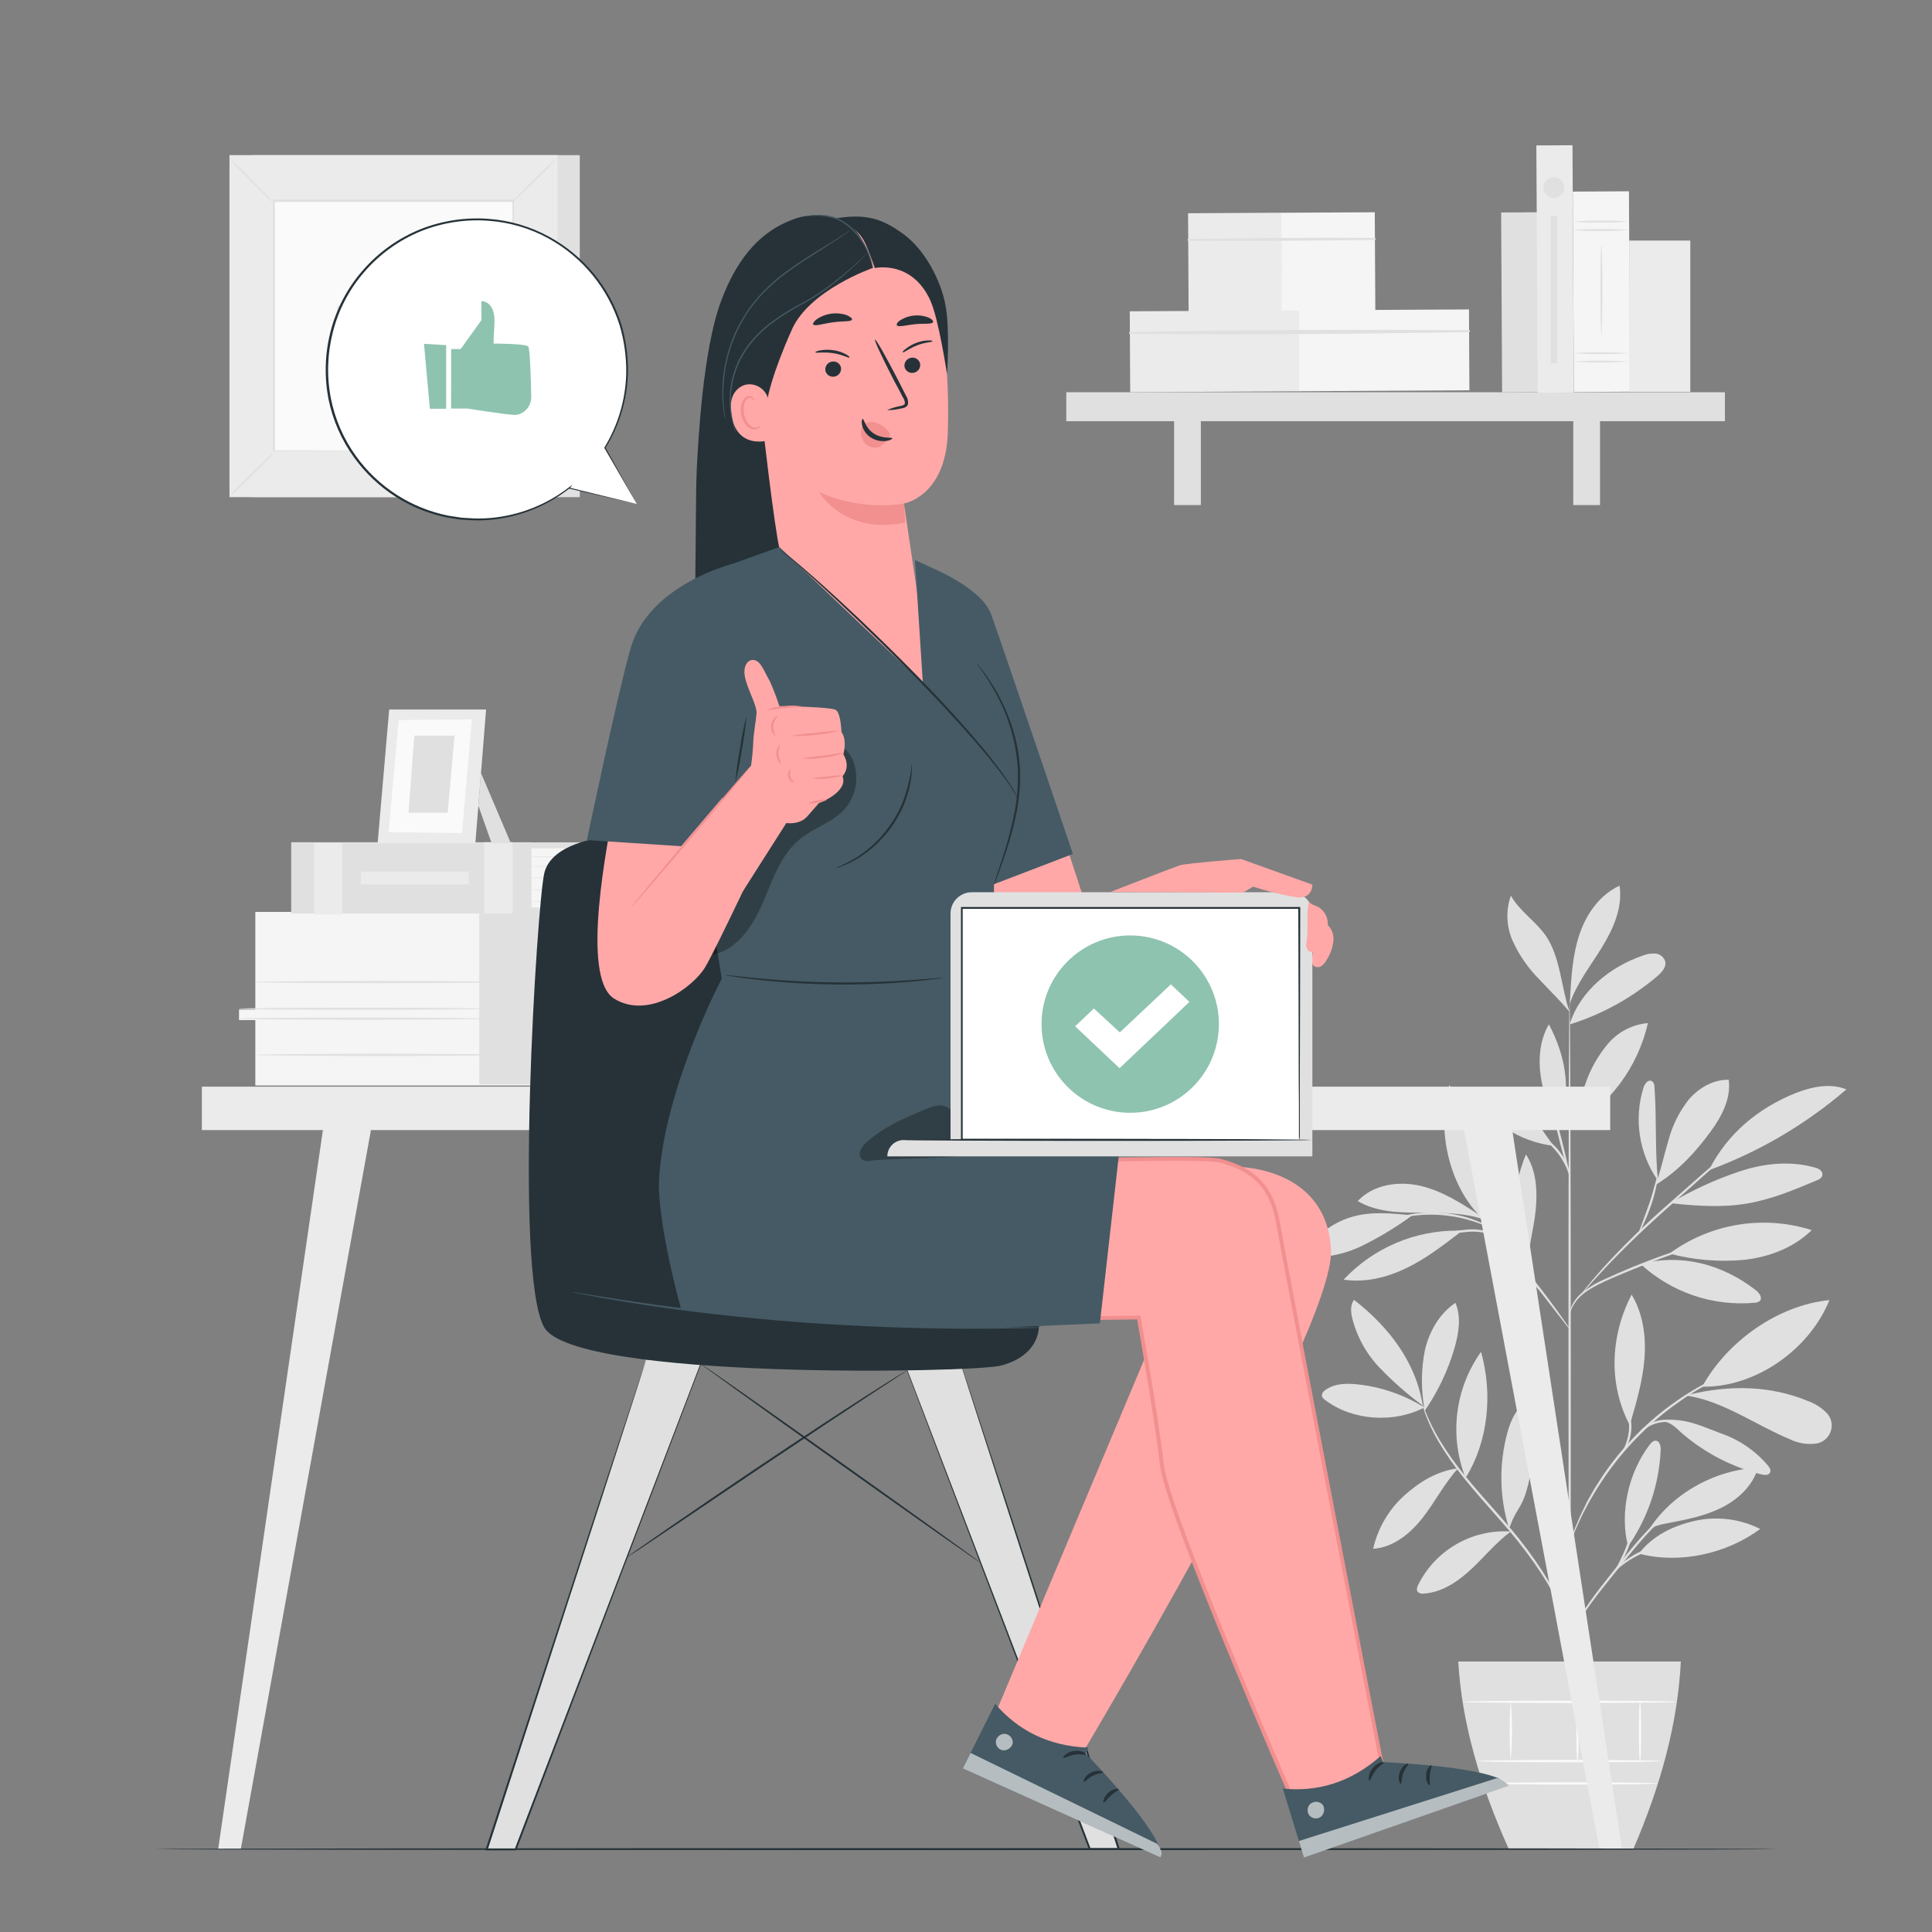 <svg width="294" height="294" viewBox="0 0 294 294" fill="none" xmlns="http://www.w3.org/2000/svg">
<rect x="0" y="0" width="294" height="294" fill="#808080" stroke="none"/>
<path d="M88.229 23.608H38.302V75.652H88.229V23.608Z" fill="#E0E0E0"/>
<path d="M84.848 23.608H34.921V75.652H84.848V23.608Z" fill="#EBEBEB"/>
<path d="M78.139 30.605H41.636V68.655H78.139V30.605Z" fill="#FAFAFA"/>
<path d="M41.636 68.908C41.368 69.291 41.062 69.648 40.725 69.972C40.137 70.56 39.313 71.413 38.373 72.324C37.432 73.235 36.609 74.041 36.021 74.611C35.703 74.941 35.354 75.241 34.98 75.505C35.238 75.12 35.536 74.764 35.868 74.441C36.456 73.853 37.279 72.994 38.22 72.089C39.161 71.183 39.984 70.372 40.601 69.796C40.913 69.463 41.26 69.165 41.636 68.908Z" fill="#E0E0E0"/>
<path d="M78.139 68.796C78.512 69.066 78.859 69.371 79.174 69.707C79.762 70.295 80.615 71.119 81.526 72.059C82.437 73 83.237 73.823 83.813 74.411C84.145 74.728 84.444 75.076 84.707 75.452C84.331 75.188 83.984 74.884 83.672 74.547C83.084 73.959 82.232 73.135 81.32 72.195C80.409 71.254 79.609 70.431 79.033 69.843C78.699 69.526 78.399 69.175 78.139 68.796Z" fill="#E0E0E0"/>
<path d="M78.039 30.705C78.307 30.33 78.612 29.983 78.951 29.67C79.539 29.082 80.356 28.23 81.273 27.318C82.191 26.407 83.037 25.601 83.655 25.031C83.974 24.7 84.324 24.401 84.701 24.137C84.432 24.51 84.127 24.854 83.79 25.166C83.202 25.754 82.385 26.613 81.438 27.518C80.491 28.424 79.674 29.235 79.051 29.811C78.745 30.143 78.406 30.442 78.039 30.705Z" fill="#E0E0E0"/>
<path d="M41.536 30.799C41.163 30.529 40.816 30.224 40.501 29.888C39.913 29.3 39.055 28.477 38.149 27.536C37.244 26.595 36.432 25.772 35.856 25.184C35.525 24.869 35.227 24.52 34.968 24.143C35.34 24.411 35.685 24.714 35.997 25.049C36.585 25.637 37.444 26.46 38.349 27.401C39.255 28.342 40.066 29.165 40.642 29.753C40.976 30.069 41.276 30.42 41.536 30.799Z" fill="#E0E0E0"/>
<path d="M78.039 68.655C78.039 68.655 78.039 68.59 78.039 68.472C78.039 68.355 78.039 68.167 78.039 67.943C78.039 67.467 78.039 66.767 78.039 65.891C78.039 64.092 78.039 61.469 78.039 58.136C78.039 51.474 78.004 41.977 77.975 30.605L78.098 30.723H41.695L41.83 30.588C41.83 44.553 41.83 57.636 41.83 68.637L41.713 68.52L68.079 68.578L75.476 68.614H77.434H75.505H68.126L41.666 68.672H41.548V68.555C41.548 57.536 41.548 44.447 41.548 30.505V30.364H41.689H78.092H78.21V30.488C78.21 41.889 78.163 51.415 78.151 58.124C78.151 61.446 78.151 64.057 78.116 65.85C78.116 66.732 78.116 67.414 78.116 67.879C78.116 68.102 78.116 68.273 78.116 68.396C78.116 68.52 78.039 68.655 78.039 68.655Z" fill="#E0E0E0"/>
<path d="M51.268 46.499C51.268 46.499 50.486 55.907 60.676 55.907C60.688 50.891 56.542 46.922 51.268 46.499Z" fill="#EBEBEB"/>
<path d="M69.937 46.505C69.937 46.505 60.529 45.723 60.529 55.913C65.544 55.931 69.513 51.779 69.937 46.505Z" fill="#EBEBEB"/>
<path d="M60.235 41.348C60.235 41.348 52.538 48.257 60.658 55.919C64.433 51.92 64.092 45.646 60.235 41.348Z" fill="#E0E0E0"/>
<path d="M216.772 214.185C213.665 212.243 210.156 211.036 206.512 210.657C204.836 210.486 202.984 210.533 201.655 211.551C201.501 211.642 201.373 211.772 201.286 211.928C201.198 212.083 201.153 212.26 201.155 212.439C201.239 212.685 201.407 212.893 201.631 213.027C205.806 216.208 212.121 216.613 216.772 214.173" fill="#E0E0E0"/>
<path d="M216.507 213.891C214.131 212.148 211.914 210.198 209.881 208.064C207.84 205.915 206.405 203.263 205.723 200.379C205.547 199.503 205.494 198.503 206.053 197.809C211.345 201.925 215.461 207.27 216.507 213.891Z" fill="#E0E0E0"/>
<path d="M216.719 214.144C216.229 211.26 216.268 208.311 216.837 205.441C217.501 202.601 219.048 199.885 221.476 198.262C222.387 200.396 221.993 202.854 221.353 205.083C220.356 208.537 218.803 211.806 216.754 214.761" fill="#E0E0E0"/>
<path d="M221.894 223.44C218.754 223.822 216.014 225.48 213.662 227.603C211.305 229.753 209.664 232.572 208.958 235.682C212.045 235.494 214.661 233.33 216.554 230.884C218.448 228.438 219.771 225.768 221.846 223.487" fill="#E0E0E0"/>
<path d="M223.022 224.904C221.786 221.762 221.353 218.361 221.764 215.01C222.175 211.658 223.416 208.462 225.374 205.712C227.168 212.08 226.509 219.277 223.022 224.904Z" fill="#E0E0E0"/>
<path d="M229.861 233.054C226.988 232.875 224.125 233.545 221.63 234.982C219.135 236.419 217.118 238.558 215.831 241.133C215.655 241.48 215.502 241.921 215.737 242.232C215.858 242.35 216.006 242.436 216.168 242.483C216.33 242.53 216.501 242.537 216.666 242.503C219.43 242.327 221.882 240.663 223.904 238.769C225.927 236.876 227.691 234.683 229.926 233.048" fill="#E0E0E0"/>
<path d="M229.643 232.613C228.171 227.87 228.081 222.805 229.385 218.013C229.896 216.131 230.76 214.155 232.501 213.273C232.57 213.227 232.648 213.195 232.73 213.181C232.812 213.167 232.897 213.17 232.977 213.191C233.117 213.265 233.224 213.389 233.277 213.538C233.86 214.853 234.112 216.29 234.012 217.725C233.908 219.153 233.687 220.571 233.354 221.964C232.807 224.557 232.519 227.344 231.096 229.579C230.758 230.115 230.456 230.673 230.19 231.249C229.92 231.837 229.92 232.019 229.673 232.472" fill="#E0E0E0"/>
<path d="M247.754 235.312C246.413 230.202 247.836 224.016 251.052 219.83C251.294 219.524 251.605 219.195 251.993 219.242C252.581 219.295 252.74 220.088 252.711 220.682C252.47 225.932 250.751 231.007 247.754 235.323" fill="#E0E0E0"/>
<path d="M249.388 236.423C255.592 238.04 262.707 236.47 267.863 232.666C264.772 231.116 261.241 230.684 257.867 231.443C254.528 232.207 251.476 233.701 249.394 236.423" fill="#E0E0E0"/>
<path d="M250.764 233.024C254.239 227.362 260.895 223.669 267.534 223.334C266.77 226.033 264.547 228.126 262.048 229.396C259.549 230.666 256.756 231.213 253.998 231.748C252.928 231.954 251.458 232.183 250.764 233.024Z" fill="#E0E0E0"/>
<path d="M248.101 216.537C249.042 213.315 249.988 210.069 250.247 206.717C250.506 203.366 250.023 199.879 248.289 197.004C245.043 203.283 244.72 210.616 248.001 216.872" fill="#E0E0E0"/>
<path d="M259.026 211.016C262.818 204.118 270.556 198.615 278.388 197.839C275.366 205.365 267.128 211.174 259.026 211.016Z" fill="#E0E0E0"/>
<path d="M256.638 212.368C262.295 213.226 267.117 216.843 272.403 219.03C273.51 219.567 274.739 219.802 275.966 219.712C276.538 219.709 277.096 219.53 277.563 219.199C278.03 218.869 278.384 218.402 278.576 217.863C278.769 217.325 278.791 216.739 278.64 216.188C278.488 215.636 278.171 215.144 277.73 214.779C276.981 214.088 276.101 213.554 275.143 213.209C269.38 210.81 263.206 210.751 257.138 212.203" fill="#E0E0E0"/>
<path d="M253.363 216.337C254.645 216.701 255.08 217.366 256.097 218.23C259.556 221.17 263.647 223.271 268.052 224.369C268.51 224.481 269.104 224.528 269.333 224.116C269.563 223.705 269.28 223.316 269.022 222.999C267.101 220.745 264.609 219.051 261.807 218.095C259.043 217.072 256.656 215.831 253.363 216.096" fill="#E0E0E0"/>
<path d="M249.665 192.364C251.987 194.501 254.73 196.127 257.719 197.14C260.707 198.153 263.874 198.529 267.017 198.244C267.305 198.25 267.585 198.149 267.805 197.962C268.24 197.486 267.716 196.751 267.217 196.357C262.113 192.382 255.939 190.73 249.671 192.341" fill="#E0E0E0"/>
<path d="M254.045 190.765C257.116 188.504 260.679 187.001 264.442 186.38C268.204 185.758 272.061 186.036 275.696 187.19C272.967 189.877 269.186 191.306 265.376 191.717C261.573 192.066 257.737 191.743 254.045 190.765Z" fill="#E0E0E0"/>
<path d="M252.305 179.752C251.805 174.66 252.128 170.643 251.776 165.528C251.776 165.116 251.664 164.628 251.282 164.481C250.747 164.275 250.306 164.928 250.106 165.469C249.364 167.84 249.174 170.35 249.55 172.806C249.926 175.262 250.858 177.599 252.275 179.64" fill="#E0E0E0"/>
<path d="M251.94 180.31C255.392 178.176 257.979 175.394 260.372 172.119C262.036 169.838 263.441 167.11 263.065 164.311C260.713 164.264 258.502 165.551 256.979 167.333C255.528 169.177 254.473 171.301 253.881 173.572C253.204 175.812 252.734 178.111 251.94 180.31Z" fill="#E0E0E0"/>
<path d="M260.225 178.011C267.815 175.2 274.842 171.056 280.976 165.775C278.5 164.775 275.684 165.375 273.185 166.363C267.522 168.65 262.895 172.507 260.119 177.94" fill="#E0E0E0"/>
<path d="M254.269 183.097C258.103 183.515 261.995 183.791 265.794 183.156C269.592 182.521 273.061 181.051 276.548 179.581C276.859 179.486 277.122 179.276 277.283 178.993C277.337 178.831 277.341 178.657 277.294 178.493C277.246 178.329 277.15 178.184 277.019 178.076C276.751 177.862 276.437 177.715 276.101 177.647C272.309 176.582 268.21 177.059 264.476 178.34C260.919 179.547 257.498 181.124 254.269 183.044" fill="#E0E0E0"/>
<path d="M232.395 192.541C229.784 187.249 229.955 181.11 232.207 175.671C233.8 178.093 233.971 181.175 233.701 184.062C233.43 186.949 232.525 189.906 232.477 192.805" fill="#E0E0E0"/>
<path d="M221.952 187.272C218.68 187.23 215.436 187.87 212.426 189.153C209.416 190.436 206.706 192.333 204.471 194.722C207.728 195.234 211.08 194.393 214.044 192.958C217.007 191.523 219.641 189.483 222.276 187.466" fill="#E0E0E0"/>
<path d="M214.938 184.926C211.745 184.667 208.669 184.273 205.6 185.214C202.531 186.155 199.72 188.289 198.491 191.247C201.503 191.489 204.525 190.918 207.241 189.595C209.94 188.271 212.516 186.708 214.938 184.926Z" fill="#E0E0E0"/>
<path d="M225.327 185.032C222.458 183.15 219.506 181.239 216.166 180.457C212.826 179.675 208.946 180.251 206.611 182.774C209.322 184.361 212.603 184.538 215.743 184.538C218.883 184.538 222.728 184.497 225.686 185.543" fill="#E0E0E0"/>
<path d="M225.345 185.185C220.435 180.363 218.577 171.702 220.553 165.116C224.427 171.048 226.121 178.142 225.345 185.185Z" fill="#E0E0E0"/>
<path d="M238.845 171.525C239.774 169.373 240.421 167.115 241.256 164.922C242.012 162.699 243.175 160.635 244.684 158.836C246.222 157.029 248.407 155.897 250.77 155.685C250.014 159.005 248.573 162.132 246.542 164.866C244.51 167.599 241.931 169.879 238.969 171.561" fill="#E0E0E0"/>
<path d="M236.405 174.371C234.871 172.266 233.101 169.403 231.025 167.827C228.95 166.251 226.239 165.299 223.705 165.904C225.018 168.205 226.85 170.169 229.055 171.638C231.259 173.108 233.776 174.044 236.405 174.371Z" fill="#E0E0E0"/>
<path d="M236.893 171.696C235.888 169.144 234.876 166.563 234.471 163.852C234.065 161.141 234.312 158.243 235.7 155.879C238.393 160.971 239.263 166.463 237.029 171.755" fill="#E0E0E0"/>
<path d="M238.869 155.885C240.398 150.834 245.02 147.112 250.012 145.406C250.632 145.155 251.303 145.055 251.97 145.112C252.301 145.151 252.614 145.286 252.87 145.5C253.126 145.714 253.314 145.998 253.41 146.318C253.593 147.176 252.881 147.947 252.234 148.517C248.33 151.849 243.792 154.355 238.893 155.885" fill="#E0E0E0"/>
<path d="M238.928 151.751C239.122 148.499 239.322 145.195 240.38 142.108C241.439 139.021 243.485 136.128 246.454 134.781C246.96 138.068 245.507 141.338 243.755 144.189C242.003 147.041 239.898 149.687 238.845 152.845" fill="#E0E0E0"/>
<path d="M238.845 153.997C237.587 150.316 237.452 145.642 235.253 142.431C233.712 140.191 231.243 138.662 229.914 136.292C229.112 138.568 229.224 141.065 230.225 143.26C231.227 145.433 232.606 147.41 234.3 149.099C235.935 150.863 237.328 152.151 238.845 153.997Z" fill="#E0E0E0"/>
<path d="M238.869 262.383C238.775 262.383 238.687 237.828 238.681 207.552C238.675 177.276 238.746 152.709 238.846 152.709C238.946 152.709 239.028 177.258 239.034 207.552C239.04 237.846 238.969 262.383 238.869 262.383Z" fill="#E0E0E0"/>
<path d="M260.325 188.836C260.029 188.981 259.72 189.097 259.402 189.183L256.862 190.042C254.722 190.771 251.776 191.806 248.583 193.134C245.39 194.463 242.438 195.592 240.739 197.062C240.063 197.63 239.524 198.344 239.163 199.15C238.922 199.738 238.881 200.079 238.846 200.073C238.831 199.987 238.831 199.9 238.846 199.814C238.884 199.57 238.945 199.33 239.028 199.097C239.348 198.241 239.875 197.477 240.563 196.874C241.588 196.008 242.735 195.297 243.967 194.763C245.325 194.128 246.837 193.464 248.436 192.805C251.641 191.494 254.61 190.453 256.774 189.801C257.856 189.465 258.738 189.213 259.355 189.048C259.671 188.947 259.996 188.876 260.325 188.836Z" fill="#E0E0E0"/>
<path d="M267.358 171.561C267.358 171.561 267.281 171.667 267.099 171.837L266.311 172.578L263.371 175.248L253.581 183.968C249.759 187.366 246.46 190.618 244.173 193.064C243.026 194.287 242.121 195.298 241.503 196.004C241.221 196.333 240.986 196.592 240.792 196.815C240.598 197.039 240.539 197.098 240.527 197.086C240.588 196.976 240.659 196.871 240.739 196.774C240.886 196.574 241.103 196.28 241.397 195.916C241.985 195.181 242.861 194.152 243.985 192.893C246.939 189.666 250.064 186.598 253.345 183.703C257.179 180.304 260.672 177.235 263.206 175.059L266.223 172.472L267.052 171.784C267.145 171.698 267.247 171.623 267.358 171.561Z" fill="#E0E0E0"/>
<path d="M249.459 187.425C249.359 187.378 250.153 185.537 250.953 183.203C251.752 180.869 252.129 178.905 252.234 178.922C252.34 178.94 252.099 180.957 251.288 183.321C250.949 184.321 250.556 185.302 250.112 186.261C249.951 186.678 249.731 187.07 249.459 187.425Z" fill="#E0E0E0"/>
<path d="M238.893 202.272C238.673 202.066 238.476 201.837 238.305 201.59L236.793 199.655C235.529 198.015 233.777 195.757 231.813 193.281C229.849 190.806 228.044 188.577 226.739 186.984L225.204 185.085C225.002 184.861 224.825 184.617 224.675 184.356C224.908 184.547 225.12 184.762 225.31 184.997C225.704 185.42 226.262 186.049 226.939 186.831C228.297 188.401 230.137 190.594 232.101 193.076C234.065 195.557 235.794 197.838 237.011 199.514C237.599 200.355 238.099 201.037 238.428 201.519C238.604 201.756 238.76 202.008 238.893 202.272Z" fill="#E0E0E0"/>
<path d="M234.189 196.245C234.13 196.31 232.877 194.816 232.219 192.558C231.848 191.354 231.697 190.094 231.772 188.836H231.925C231.86 189.118 231.807 189.271 231.778 189.265C231.748 189.26 231.748 189.101 231.778 188.813H231.937C232.01 190.038 232.221 191.251 232.566 192.429C233.195 194.628 234.283 196.186 234.189 196.245Z" fill="#E0E0E0"/>
<path d="M228.144 188.607C227.721 188.283 227.259 188.014 226.768 187.807C225.53 187.437 224.227 187.333 222.946 187.501C221.649 187.602 220.363 187.81 219.101 188.125C218.584 188.29 218.055 188.416 217.519 188.501C217.991 188.221 218.502 188.013 219.036 187.884C220.299 187.491 221.603 187.244 222.923 187.149C224.251 186.972 225.602 187.117 226.862 187.572C227.398 187.755 227.852 188.122 228.144 188.607Z" fill="#E0E0E0"/>
<path d="M226.674 186.755C226.674 186.808 225.874 186.431 224.569 185.984C221.154 184.814 217.496 184.537 213.944 185.179C212.585 185.42 211.762 185.673 211.745 185.614C211.917 185.506 212.105 185.426 212.303 185.379C212.824 185.196 213.357 185.047 213.897 184.932C217.484 184.144 221.224 184.428 224.651 185.749C225.166 185.946 225.669 186.174 226.157 186.431C226.503 186.619 226.686 186.731 226.674 186.755Z" fill="#E0E0E0"/>
<path d="M238.845 178.922C238.751 178.922 238.063 176.57 237.311 173.583C236.558 170.596 236.017 168.18 236.135 168.156C236.252 168.133 236.917 170.508 237.669 173.495C238.422 176.482 238.94 178.899 238.845 178.922Z" fill="#E0E0E0"/>
<path d="M238.945 178.923C238.84 178.958 238.393 177.358 237.24 175.724C236.517 174.758 235.674 173.888 234.729 173.137C235.087 173.226 235.419 173.397 235.7 173.636C236.411 174.158 237.03 174.796 237.528 175.524C238.289 176.514 238.778 177.685 238.945 178.923Z" fill="#E0E0E0"/>
<path d="M238.869 249.312C238.834 249.312 238.757 248.724 238.481 247.677C238.076 246.209 237.527 244.785 236.841 243.426C235.147 239.963 232.06 235.565 228.138 231.166C226.192 228.944 224.31 226.85 222.711 224.845C221.275 223.079 219.975 221.206 218.824 219.242C218.054 217.916 217.399 216.527 216.866 215.09C216.684 214.573 216.555 214.179 216.478 213.914C216.427 213.762 216.396 213.604 216.384 213.444C216.419 213.444 216.596 214.032 217.001 215.008C217.582 216.417 218.266 217.781 219.048 219.089C220.22 221.022 221.531 222.867 222.97 224.61C224.575 226.592 226.462 228.679 228.409 230.902C232.342 235.318 235.423 239.763 237.076 243.291C237.746 244.673 238.265 246.124 238.622 247.619C238.72 248.023 238.793 248.434 238.84 248.847C238.868 249.001 238.877 249.157 238.869 249.312Z" fill="#E0E0E0"/>
<path d="M258.261 227.397C257.934 227.613 257.595 227.81 257.244 227.985C256.325 228.509 255.444 229.098 254.61 229.749C253.374 230.709 252.216 231.765 251.147 232.907C249.929 234.189 248.677 235.682 247.401 237.276C244.849 240.48 242.462 243.314 241.033 245.578C240.304 246.701 239.775 247.648 239.428 248.312C239.268 248.667 239.081 249.009 238.869 249.335C238.886 249.235 238.918 249.138 238.963 249.047C239.04 248.865 239.146 248.589 239.304 248.254C239.753 247.288 240.257 246.35 240.815 245.443C242.209 243.126 244.579 240.251 247.125 237.052C248.407 235.453 249.671 233.959 250.911 232.677C251.999 231.539 253.179 230.493 254.439 229.549C255.296 228.916 256.207 228.359 257.162 227.885C257.497 227.715 257.75 227.609 257.956 227.532C258.047 227.467 258.151 227.421 258.261 227.397Z" fill="#E0E0E0"/>
<path d="M258.638 234.5C257.931 234.659 257.214 234.763 256.491 234.812C254.767 234.991 253.063 235.325 251.399 235.811C249.755 236.348 248.213 237.157 246.836 238.205C245.784 239.022 245.29 239.692 245.243 239.651C245.317 239.468 245.424 239.3 245.56 239.157C245.894 238.73 246.268 238.336 246.678 237.981C248.038 236.849 249.603 235.988 251.288 235.447C252.974 234.947 254.712 234.639 256.468 234.53C257.189 234.453 257.915 234.443 258.638 234.5Z" fill="#E0E0E0"/>
<path d="M245.866 238.875C245.755 238.81 246.725 237.329 247.471 235.347C248.218 233.365 248.342 231.584 248.471 231.601C248.526 231.993 248.515 232.39 248.436 232.777C248.328 233.704 248.117 234.615 247.807 235.494C247.482 236.365 247.064 237.199 246.56 237.981C246.379 238.315 246.145 238.617 245.866 238.875Z" fill="#E0E0E0"/>
<path d="M264.541 208.323C264.431 208.394 264.315 208.455 264.194 208.505L263.183 208.963C262.742 209.152 262.207 209.393 261.601 209.71C260.996 210.028 260.29 210.345 259.549 210.792L258.373 211.457C257.967 211.692 257.562 211.968 257.138 212.233C256.274 212.762 255.41 213.409 254.486 214.061C250.531 217.015 247.08 220.589 244.267 224.645C243.644 225.592 243.026 226.48 242.532 227.362C242.28 227.797 242.015 228.209 241.797 228.62L241.168 229.796C240.751 230.549 240.457 231.266 240.163 231.884C239.869 232.501 239.639 233.06 239.469 233.495L239.046 234.518C239.002 234.642 238.945 234.76 238.875 234.871C238.893 234.742 238.926 234.615 238.975 234.494C239.075 234.218 239.193 233.871 239.34 233.442C239.526 232.887 239.74 232.341 239.98 231.807C240.257 231.178 240.539 230.449 240.945 229.685L241.533 228.473C241.744 228.056 242.003 227.638 242.256 227.191C242.738 226.298 243.35 225.427 243.973 224.445C246.774 220.338 250.254 216.737 254.263 213.797C255.204 213.138 256.08 212.497 256.956 211.98C257.391 211.715 257.797 211.445 258.208 211.215L259.384 210.563C260.131 210.134 260.854 209.822 261.472 209.528C261.996 209.267 262.534 209.033 263.083 208.828L264.124 208.434C264.257 208.377 264.397 208.339 264.541 208.323Z" fill="#E0E0E0"/>
<path d="M249.194 218.601C249.338 218.106 249.632 217.669 250.035 217.348C250.98 216.524 252.186 216.061 253.44 216.043C254.666 216.035 255.882 216.273 257.015 216.743C257.494 216.894 257.95 217.114 258.367 217.395C257.884 217.3 257.412 217.158 256.956 216.972C255.833 216.588 254.656 216.389 253.469 216.384C252.293 216.409 251.156 216.808 250.223 217.525C249.856 217.859 249.512 218.218 249.194 218.601Z" fill="#E0E0E0"/>
<path d="M246.901 220.97C246.801 220.917 247.665 219.647 247.865 217.83C248.065 216.014 247.542 214.579 247.648 214.549C247.754 214.52 247.883 214.867 248.048 215.467C248.467 217.047 248.271 218.728 247.501 220.171C247.201 220.712 246.96 220.994 246.901 220.97Z" fill="#E0E0E0"/>
<path d="M221.911 252.84C222.44 262.248 225.269 271.768 229.62 281.417H248.53C252.681 271.832 255.31 262.307 255.78 252.84H221.911Z" fill="#E0E0E0"/>
<path d="M252.716 267.993C252.716 268.093 246.49 268.175 238.804 268.175C231.119 268.175 224.898 268.093 224.898 267.993C224.898 267.893 231.125 267.816 238.804 267.816C246.484 267.816 252.716 267.899 252.716 267.993Z" fill="#FAFAFA"/>
<path d="M252.293 271.391C252.293 271.491 246.454 271.574 239.257 271.574C232.06 271.574 226.215 271.491 226.215 271.391C226.215 271.291 232.054 271.215 239.257 271.215C246.46 271.215 252.293 271.297 252.293 271.391Z" fill="#FAFAFA"/>
<path d="M229.908 258.973C230.143 261.873 230.143 264.787 229.908 267.687C229.808 267.687 229.731 265.735 229.731 263.33C229.731 260.925 229.826 258.973 229.908 258.973Z" fill="#FAFAFA"/>
<path d="M240.057 258.973C240.157 258.973 240.233 260.99 240.233 263.483C240.233 265.976 240.157 267.993 240.057 267.993C239.957 267.993 239.88 265.976 239.88 263.483C239.88 260.99 239.957 258.973 240.057 258.973Z" fill="#FAFAFA"/>
<path d="M249.571 258.896C249.671 258.896 249.747 260.954 249.747 263.495C249.747 266.035 249.671 268.099 249.571 268.099C249.471 268.099 249.394 266.041 249.394 263.495C249.394 260.948 249.471 258.896 249.571 258.896Z" fill="#FAFAFA"/>
<path d="M255.192 258.973C255.192 259.073 247.889 259.149 238.881 259.149C229.873 259.149 222.57 259.073 222.57 258.973C222.57 258.873 229.867 258.796 238.881 258.796C247.895 258.796 255.192 258.873 255.192 258.973Z" fill="#FAFAFA"/>
<path d="M245.031 165.363H30.717V171.967H245.031V165.363Z" fill="#EBEBEB"/>
<path d="M49.257 171.155L33.199 281.387H36.644L56.448 171.966L49.257 171.155Z" fill="#EBEBEB"/>
<path d="M229.896 170.455L246.836 281.387H243.397L222.699 171.467L229.896 170.455Z" fill="#EBEBEB"/>
<path d="M38.855 138.768V153.633H36.373V155.232H38.855V165.181H85.26V156.126H81.826V154.15H85.26V151.21H86.789V149.869H84.966V138.768H38.855Z" fill="#F5F5F5"/>
<path d="M72.929 138.792V165.01H85.248V155.961H81.814V154.156L85.248 154.215V151.257H86.806L86.777 149.728L84.966 149.687V138.75L72.929 138.792Z" fill="#E0E0E0"/>
<path d="M73.806 155.014C73.806 155.109 65.415 155.179 55.06 155.179C44.706 155.179 36.309 155.109 36.309 155.014C36.309 154.92 44.706 154.85 55.06 154.85C65.415 154.85 73.806 154.926 73.806 155.014Z" fill="#E0E0E0"/>
<path d="M73.806 153.503C73.806 153.597 65.415 153.668 55.06 153.668C44.706 153.668 36.309 153.597 36.309 153.503C36.309 153.409 44.706 153.339 55.06 153.339C65.415 153.339 73.806 153.415 73.806 153.503Z" fill="#E0E0E0"/>
<path d="M76.216 149.44C76.216 149.534 67.82 149.605 57.471 149.605C47.122 149.605 38.72 149.534 38.72 149.44C38.72 149.346 47.111 149.276 57.471 149.276C67.832 149.276 76.216 149.352 76.216 149.44Z" fill="#E0E0E0"/>
<path d="M76.44 160.524C76.44 160.618 68.049 160.695 57.694 160.695C47.34 160.695 38.943 160.618 38.943 160.524C38.943 160.43 47.334 160.359 57.694 160.359C68.055 160.359 76.44 160.424 76.44 160.524Z" fill="#E0E0E0"/>
<path d="M88.688 128.796H80.597V138.415H88.688V128.796Z" fill="#F5F5F5"/>
<path d="M80.873 128.166H44.312V139.015H80.873V128.166Z" fill="#E0E0E0"/>
<path d="M88.929 129.084H79.891V128.184H88.929C89.051 128.184 89.167 128.232 89.253 128.318C89.339 128.404 89.388 128.521 89.388 128.643C89.383 128.761 89.333 128.873 89.247 128.956C89.162 129.038 89.048 129.084 88.929 129.084Z" fill="#E0E0E0"/>
<path d="M88.929 139.021H79.891V138.104H88.929C89.051 138.104 89.167 138.152 89.253 138.238C89.339 138.324 89.388 138.441 89.388 138.562C89.388 138.684 89.339 138.8 89.253 138.886C89.167 138.972 89.051 139.021 88.929 139.021Z" fill="#E0E0E0"/>
<path d="M78.004 128.166H73.682V139.015H78.004V128.166Z" fill="#EBEBEB"/>
<path d="M52.114 128.29H47.792V139.138H52.114V128.29Z" fill="#EBEBEB"/>
<path d="M88.688 130.389C88.688 130.389 86.924 130.436 84.778 130.436C82.631 130.436 80.862 130.436 80.862 130.389C80.862 130.342 82.626 130.336 84.778 130.336C86.93 130.336 88.688 130.36 88.688 130.389Z" fill="#E0E0E0"/>
<path d="M88.688 131.83C88.688 131.83 86.924 131.877 84.778 131.877C82.631 131.877 80.862 131.877 80.862 131.83C80.862 131.783 82.626 131.783 84.778 131.783C86.93 131.783 88.688 131.8 88.688 131.83Z" fill="#E0E0E0"/>
<path d="M88.688 133.605C88.688 133.605 86.924 133.652 84.778 133.652C82.631 133.652 80.862 133.652 80.862 133.605C80.862 133.558 82.626 133.558 84.778 133.558C86.93 133.558 88.688 133.576 88.688 133.605Z" fill="#E0E0E0"/>
<path d="M88.688 135.381C88.688 135.381 86.924 135.428 84.778 135.428C82.631 135.428 80.862 135.428 80.862 135.381C80.862 135.334 82.626 135.334 84.778 135.334C86.93 135.334 88.688 135.352 88.688 135.381Z" fill="#E0E0E0"/>
<path d="M88.688 137.157C88.688 137.157 86.924 137.204 84.778 137.204C82.631 137.204 80.862 137.204 80.862 137.157C80.862 137.11 82.626 137.11 84.778 137.11C86.93 137.11 88.688 137.128 88.688 137.157Z" fill="#E0E0E0"/>
<path d="M71.354 132.629H54.907V134.581H71.354V132.629Z" fill="#EBEBEB"/>
<path d="M73.194 117.635L77.745 128.325H74.817L72.794 122.616L73.194 117.635Z" fill="#E0E0E0"/>
<path d="M59.223 107.969L57.465 128.325H72.336L73.97 107.969H59.223Z" fill="#EBEBEB"/>
<path d="M60.676 109.58L59.135 126.632L70.301 126.779L71.806 109.48L60.676 109.58Z" fill="#FAFAFA"/>
<path d="M63.045 111.943L62.169 123.674H68.126L69.172 111.943H63.045Z" fill="#E0E0E0"/>
<path d="M233.931 32.302L228.433 32.332L228.581 59.691L234.079 59.662L233.931 32.302Z" fill="#E0E0E0"/>
<path d="M195.036 32.372L180.794 32.449L180.876 47.554L195.117 47.477L195.036 32.372Z" fill="#EBEBEB"/>
<path d="M209.206 32.301L194.965 32.378L195.047 47.484L209.288 47.407L209.206 32.301Z" fill="#F5F5F5"/>
<path d="M180.816 36.632C190.277 36.715 199.767 36.632 209.228 36.503C209.263 36.496 209.294 36.477 209.316 36.45C209.339 36.423 209.351 36.389 209.351 36.353C209.351 36.318 209.339 36.283 209.316 36.256C209.294 36.229 209.263 36.21 209.228 36.203C199.769 36.148 190.3 36.205 180.822 36.374C180.787 36.374 180.755 36.387 180.73 36.412C180.706 36.436 180.692 36.469 180.692 36.503C180.692 36.537 180.706 36.57 180.73 36.595C180.755 36.619 180.787 36.632 180.822 36.632H180.816Z" fill="#E0E0E0"/>
<path d="M197.792 47.233L171.92 47.373L171.987 59.68L197.858 59.54L197.792 47.233Z" fill="#EBEBEB"/>
<path d="M223.539 47.088L197.667 47.228L197.734 59.535L223.606 59.395L223.539 47.088Z" fill="#F5F5F5"/>
<path d="M171.931 50.803C189.118 50.997 206.364 50.803 223.552 50.55C223.592 50.55 223.631 50.534 223.66 50.505C223.688 50.477 223.705 50.438 223.705 50.397C223.705 50.357 223.688 50.318 223.66 50.289C223.631 50.261 223.592 50.245 223.552 50.245C206.364 50.156 189.112 50.162 171.931 50.544C171.897 50.544 171.864 50.558 171.84 50.582C171.815 50.607 171.802 50.639 171.802 50.674C171.802 50.708 171.815 50.741 171.84 50.765C171.864 50.789 171.897 50.803 171.931 50.803Z" fill="#E0E0E0"/>
<path d="M262.489 59.688H162.259V64.098H262.489V59.688Z" fill="#E0E0E0"/>
<path d="M182.739 61.81H178.67V76.858H182.739V61.81Z" fill="#E0E0E0"/>
<path d="M243.479 61.81H239.41V76.858H243.479V61.81Z" fill="#E0E0E0"/>
<path d="M239.291 22.101L233.793 22.131L233.997 59.762L239.495 59.732L239.291 22.101Z" fill="#EBEBEB"/>
<path d="M247.884 29.11L239.341 29.157L239.506 59.65L248.049 59.604L247.884 29.11Z" fill="#F5F5F5"/>
<path d="M247.83 34.992C246.41 35.139 244.982 35.188 243.555 35.139C242.131 35.188 240.704 35.139 239.287 34.992C242.131 34.796 244.986 34.796 247.83 34.992Z" fill="#E0E0E0"/>
<path d="M247.83 33.71C246.41 33.857 244.982 33.906 243.555 33.857C242.131 33.907 240.704 33.857 239.287 33.71C242.131 33.514 244.986 33.514 247.83 33.71Z" fill="#E0E0E0"/>
<path d="M247.83 55.025C244.986 55.221 242.131 55.221 239.287 55.025C242.131 54.829 244.986 54.829 247.83 55.025Z" fill="#E0E0E0"/>
<path d="M247.83 53.743C244.986 53.939 242.131 53.939 239.287 53.743C242.131 53.547 244.986 53.547 247.83 53.743Z" fill="#E0E0E0"/>
<path d="M243.697 50.95C243.614 50.95 243.544 47.875 243.544 44.077C243.544 40.278 243.614 37.209 243.697 37.209C243.779 37.209 243.844 40.284 243.844 44.077C243.844 47.869 243.773 50.95 243.697 50.95Z" fill="#E0E0E0"/>
<path d="M257.221 36.609H247.918V59.629H257.221V36.609Z" fill="#EBEBEB"/>
<path d="M238.046 28.536C238.047 28.849 237.955 29.155 237.782 29.416C237.609 29.677 237.362 29.881 237.073 30.001C236.784 30.122 236.466 30.154 236.159 30.094C235.852 30.033 235.569 29.883 235.348 29.662C235.126 29.441 234.975 29.159 234.913 28.852C234.852 28.545 234.883 28.227 235.002 27.938C235.122 27.648 235.324 27.401 235.585 27.227C235.845 27.053 236.151 26.96 236.464 26.96C236.883 26.96 237.284 27.126 237.58 27.421C237.877 27.716 238.044 28.117 238.046 28.536Z" fill="#E0E0E0"/>
<path d="M236.952 32.887H235.976V55.272H236.952V32.887Z" fill="#E0E0E0"/>
<path d="M270.392 281.387C270.392 281.47 215.12 281.54 147.006 281.54C78.892 281.54 23.608 281.47 23.608 281.387C23.608 281.305 78.845 281.234 147.006 281.234C215.167 281.234 270.392 281.299 270.392 281.387Z" fill="#263238"/>
<path d="M145.994 206.9L170.238 281.387H165.822L137.421 206.9H145.994Z" fill="#E0E0E0"/>
<path d="M145.995 206.9H145.407H143.76L137.398 206.935L137.457 206.847C142.325 219.53 152.821 246.96 164.981 278.712C165.31 279.582 165.64 280.476 165.969 281.305L165.828 281.211H170.238L170.091 281.411C163.323 260.531 157.284 241.921 152.939 228.526C150.775 221.817 149.035 216.419 147.835 212.685C147.247 210.821 146.777 209.375 146.459 208.387L146.106 207.264C146.03 207.011 145.995 206.876 145.995 206.876C145.995 206.876 146.042 206.994 146.124 207.241L146.494 208.34C146.818 209.322 147.294 210.751 147.906 212.597C149.129 216.319 150.893 221.699 153.092 228.379C157.472 241.791 163.558 260.419 170.379 281.299L170.444 281.499H165.74L165.698 281.399C165.375 280.541 165.04 279.676 164.711 278.806C152.627 247.007 142.19 219.547 137.375 206.882V206.794H137.469L143.866 206.829H145.495C145.824 206.888 145.995 206.9 145.995 206.9Z" fill="#263238"/>
<path d="M98.284 206.9L74.041 281.387H78.451L106.857 206.9H98.284Z" fill="#E0E0E0"/>
<path d="M98.284 206.9C98.284 206.9 98.466 206.9 98.831 206.9H100.46L106.857 206.864H106.951L106.916 206.952C102.106 219.618 91.669 247.078 79.586 278.877L78.592 281.47L78.557 281.57H73.853L73.918 281.37L91.21 228.45L96.397 212.668C96.985 210.821 97.484 209.393 97.808 208.411L98.178 207.311C98.261 207.064 98.308 206.947 98.308 206.947C98.308 206.947 98.272 207.082 98.196 207.335L97.843 208.458C97.526 209.446 97.061 210.892 96.467 212.756C95.262 216.49 93.527 221.888 91.363 228.597C87.012 241.991 80.979 260.602 74.212 281.481L74.064 281.282H78.475L78.333 281.376L79.321 278.783C91.481 247.031 101.977 219.577 106.816 206.923L106.881 207.011L100.513 206.976H98.872L98.284 206.9Z" fill="#263238"/>
<path d="M138.045 208.534C137.912 208.647 137.77 208.749 137.621 208.84L136.375 209.663L131.783 212.674C127.908 215.226 122.563 218.765 116.689 222.705L101.648 232.848L97.085 235.911L95.844 236.699C95.704 236.803 95.554 236.894 95.397 236.97C95.527 236.854 95.664 236.748 95.809 236.652L97.02 235.788L101.53 232.648C105.346 230.014 110.644 226.398 116.524 222.458C122.404 218.518 127.761 215.002 131.671 212.497C133.623 211.251 135.199 210.245 136.316 209.557L137.592 208.781C137.737 208.687 137.888 208.605 138.045 208.534Z" fill="#263238"/>
<path d="M91.534 127.49C91.534 127.49 83.937 128.272 82.832 132.847C81.726 137.421 78.128 193.999 82.832 202.013C87.536 210.028 148.1 208.91 152.304 207.811C156.508 206.711 158.49 203.983 158.06 200.649C157.631 197.315 116.389 193.181 116.389 193.181L118.905 134.135C118.905 134.135 104.076 126.667 91.534 127.49Z" fill="#263238"/>
<path d="M158.095 202.078H157.913H157.372L155.297 202.131C153.491 202.178 150.881 202.201 147.653 202.195C141.185 202.195 132.276 201.972 122.451 201.266C117.541 200.908 112.866 200.455 108.627 199.973C104.388 199.491 100.577 198.961 97.39 198.462C95.791 198.226 94.356 197.974 93.092 197.762C91.828 197.55 90.74 197.356 89.852 197.174L87.812 196.78L87.283 196.674L87.106 196.627C87.167 196.619 87.228 196.619 87.288 196.627L87.824 196.704L89.876 197.039C90.764 197.192 91.851 197.374 93.121 197.562C94.391 197.75 95.826 197.997 97.42 198.215C100.613 198.691 104.423 199.179 108.656 199.661C112.89 200.143 117.565 200.573 122.474 200.931C132.294 201.637 141.202 201.878 147.653 201.949C150.875 201.984 153.486 201.99 155.297 201.984H157.919L158.095 202.078Z" fill="#455A64"/>
<path d="M149.205 237.805C149.158 237.875 139.562 231.131 127.778 222.752C115.995 214.373 106.475 207.511 106.522 207.464C106.569 207.417 116.165 214.138 127.955 222.523C139.744 230.908 149.252 237.734 149.205 237.805Z" fill="#263238"/>
<path d="M96.902 76.693L92.051 68.149C95.047 63.285 96.116 57.475 95.046 51.863C93.976 46.251 90.846 41.242 86.27 37.82C81.695 34.399 76.005 32.813 70.32 33.373C64.634 33.934 59.364 36.601 55.545 40.85C51.726 45.1 49.634 50.624 49.681 56.337C49.729 62.05 51.911 67.539 55.8 71.724C59.688 75.91 65.002 78.49 70.696 78.956C76.39 79.423 82.053 77.743 86.571 74.247L96.902 76.693Z" fill="white"/>
<path d="M96.902 76.693L86.542 74.341H86.401L86.489 74.223L86.618 74.353C83.433 76.841 79.645 78.44 75.64 78.986C74.441 79.156 73.229 79.219 72.018 79.174C71.395 79.139 70.76 79.121 70.119 79.068L68.184 78.78C62.42 77.649 57.302 74.365 53.873 69.596C51.968 66.965 50.647 63.958 49.998 60.776C49.339 57.4 49.431 53.921 50.268 50.586C51.134 47.104 52.817 43.879 55.178 41.178C57.574 38.405 60.598 36.244 63.998 34.874C67.259 33.587 70.767 33.048 74.264 33.298C77.567 33.526 80.779 34.478 83.672 36.086C88.873 38.962 92.771 43.725 94.562 49.392C95.268 51.811 95.603 54.323 95.556 56.842C95.431 60.86 94.249 64.775 92.128 68.19V68.096L96.902 76.687C96.585 76.146 95.091 73.565 91.975 68.184V68.143V68.096C94.05 64.697 95.196 60.812 95.297 56.83C95.335 54.343 94.994 51.864 94.286 49.48C92.516 43.878 88.667 39.167 83.531 36.315C80.676 34.735 77.508 33.804 74.253 33.587C70.809 33.342 67.355 33.875 64.145 35.145C60.799 36.495 57.824 38.624 55.466 41.354C53.141 44.014 51.484 47.191 50.633 50.621C49.803 53.904 49.708 57.329 50.356 60.652C50.985 63.8 52.28 66.778 54.155 69.384C57.531 74.1 62.577 77.353 68.267 78.48L70.178 78.774C70.813 78.827 71.436 78.845 72.053 78.886C73.25 78.934 74.448 78.877 75.634 78.716C79.602 78.192 83.362 76.632 86.536 74.194L87.124 73.753L86.683 74.341L86.63 74.2L96.902 76.693Z" fill="#263238"/>
<path d="M68.661 53.114H70.107L73.259 48.716V45.829C73.259 45.829 75.493 45.694 75.234 49.468C74.976 53.243 75.234 52.285 75.234 52.285C75.234 52.285 79.98 52.285 80.374 52.72C80.662 53.014 80.791 57.73 80.838 60.282C80.871 60.898 80.696 61.508 80.341 62.014C79.986 62.519 79.472 62.891 78.88 63.069C78.714 63.115 78.541 63.139 78.369 63.139C77.193 63.139 71.142 62.175 71.142 62.175H68.643L68.661 53.114Z" fill="#8EC3B0"/>
<path d="M64.521 52.32L65.415 62.205H67.891V52.52L64.521 52.32Z" fill="#8EC3B0"/>
<path d="M188.378 177.576C188.378 177.576 201.984 177.576 202.543 190.253C203.101 202.931 162.935 269.81 162.935 269.81L150.216 263.771L177.488 198.873L118.312 193.052L119.987 178.164L188.378 177.576Z" fill="#FFA8A7"/>
<path d="M165.622 265.952L165.228 266.852C165.228 266.852 177.694 279.67 176.576 282.622L146.524 269.098L151.433 259.279C154.967 263.365 159.542 265.705 165.622 265.952Z" fill="#455A64"/>
<g opacity="0.6">
<path d="M153.039 263.853C152.71 263.812 152.378 263.893 152.105 264.08C151.831 264.268 151.637 264.549 151.557 264.871C151.503 265.198 151.576 265.533 151.762 265.808C151.948 266.083 152.233 266.276 152.557 266.346C152.905 266.389 153.256 266.302 153.544 266.101C153.832 265.9 154.035 265.6 154.115 265.259C154.138 264.912 154.025 264.57 153.8 264.305C153.575 264.041 153.255 263.874 152.909 263.842" fill="white"/>
</g>
<g opacity="0.6">
<path d="M146.524 269.104L147.7 266.752L176.071 280.576C176.071 280.576 177.147 281.752 176.57 282.634L146.524 269.104Z" fill="white"/>
</g>
<path d="M165.293 266.981C165.222 267.123 164.458 266.864 163.529 267.011C162.6 267.158 161.929 267.599 161.818 267.481C161.706 267.364 162.311 266.611 163.446 266.452C164.581 266.293 165.387 266.858 165.293 266.981Z" fill="#263238"/>
<path d="M167.862 269.704C167.833 269.857 167.08 269.821 166.304 270.221C165.528 270.621 165.087 271.209 164.946 271.139C164.805 271.068 165.081 270.192 166.057 269.716C167.033 269.239 167.921 269.563 167.862 269.704Z" fill="#263238"/>
<path d="M167.956 274.278C167.809 274.278 167.956 273.426 168.668 272.791C169.379 272.156 170.238 272.15 170.244 272.297C170.249 272.444 169.656 272.685 169.068 273.214C168.48 273.743 168.109 274.331 167.956 274.278Z" fill="#263238"/>
<path d="M162.635 129.777L165.052 137.169L151.875 138.198L150.34 134.24L162.635 129.777Z" fill="#FFA8A7"/>
<path d="M200.049 139.474C200.302 139.979 200.961 140.062 201.466 140.326C201.937 140.596 202.323 140.992 202.58 141.471C202.837 141.949 202.954 142.489 202.919 143.031C202.834 144.114 202.476 145.158 201.878 146.065C201.694 146.434 201.426 146.754 201.096 147C200.929 147.116 200.73 147.179 200.526 147.179C200.322 147.179 200.123 147.116 199.955 147C199.567 146.677 199.614 146.077 199.697 145.577C200.008 143.701 199.602 141.332 200.043 139.48" fill="#FFA8A7"/>
<path d="M112.414 46.799C112.302 45.974 112.504 45.138 112.978 44.454C113.453 43.771 114.166 43.29 114.978 43.106L129.525 33.851C135.07 32.605 142.055 41.866 143.049 47.452C144.053 53.591 144.447 59.815 144.225 66.032C143.825 75.593 137.557 76.616 137.557 76.616L142.261 108.41L119.593 94.433L112.414 46.799Z" fill="#FFA8A7"/>
<path d="M140.026 55.384C140.065 55.696 139.981 56.012 139.791 56.263C139.601 56.515 139.32 56.682 139.009 56.73C138.703 56.787 138.386 56.72 138.129 56.543C137.872 56.367 137.696 56.096 137.639 55.789C137.6 55.477 137.685 55.161 137.874 54.91C138.064 54.658 138.345 54.491 138.656 54.443C138.963 54.386 139.279 54.453 139.536 54.63C139.793 54.806 139.969 55.077 140.026 55.384Z" fill="#263238"/>
<path d="M141.896 51.95C141.778 52.079 140.814 52.062 139.597 52.538C138.38 53.014 137.574 53.649 137.421 53.614C137.268 53.579 137.421 53.408 137.792 53.114C138.303 52.697 138.881 52.371 139.503 52.15C140.096 51.922 140.726 51.804 141.361 51.803C141.784 51.791 141.955 51.891 141.896 51.95Z" fill="#263238"/>
<path d="M127.984 55.966C128.021 56.279 127.935 56.595 127.745 56.846C127.554 57.097 127.273 57.264 126.961 57.312C126.655 57.367 126.341 57.299 126.085 57.123C125.83 56.947 125.654 56.677 125.597 56.371C125.556 56.059 125.64 55.742 125.831 55.491C126.021 55.239 126.302 55.072 126.614 55.025C126.92 54.968 127.237 55.035 127.494 55.212C127.751 55.388 127.927 55.66 127.984 55.966Z" fill="#263238"/>
<path d="M129.248 54.413C129.072 54.484 128.166 53.943 126.761 53.737C125.356 53.532 124.256 53.737 124.121 53.643C123.986 53.549 124.256 53.449 124.709 53.337C125.414 53.197 126.139 53.184 126.849 53.296C127.538 53.391 128.202 53.614 128.807 53.955C129.225 54.196 129.36 54.384 129.248 54.413Z" fill="#263238"/>
<path d="M134.987 62.41C135.643 62.113 136.335 61.902 137.045 61.781C137.369 61.711 137.674 61.611 137.704 61.375C137.693 61.031 137.576 60.698 137.369 60.423C136.977 59.639 136.553 58.837 136.098 58.018C134.334 54.59 132.994 51.756 133.158 51.685C133.323 51.615 134.852 54.337 136.628 57.765L137.857 60.188C138.112 60.563 138.227 61.017 138.18 61.469C138.145 61.592 138.083 61.704 137.999 61.799C137.914 61.894 137.809 61.968 137.692 62.016C137.514 62.086 137.329 62.133 137.139 62.157C136.435 62.331 135.712 62.416 134.987 62.41Z" fill="#263238"/>
<path d="M137.551 76.64C133.159 77.289 128.673 76.678 124.615 74.876C124.615 74.876 128.478 81.485 137.768 79.509L137.551 76.64Z" fill="#F28F8F"/>
<path d="M135.134 65.58C134.818 65.168 134.414 64.832 133.951 64.597C133.488 64.362 132.978 64.234 132.459 64.221C132.159 64.228 131.868 64.325 131.624 64.5C131.38 64.675 131.196 64.921 131.095 65.203C130.993 65.568 130.981 65.953 131.06 66.323C131.139 66.694 131.306 67.04 131.547 67.332C131.784 67.641 132.107 67.874 132.474 68.002C132.842 68.131 133.239 68.149 133.617 68.055C134.231 67.802 134.753 67.37 135.117 66.814C135.248 66.673 135.343 66.501 135.393 66.315C135.414 66.197 135.41 66.076 135.379 65.96C135.349 65.844 135.293 65.736 135.217 65.644" fill="#F28F8F"/>
<path d="M131.277 63.751C131.489 63.71 131.653 65.115 132.97 65.974C134.287 66.832 135.769 66.503 135.805 66.697C135.805 66.785 135.505 67.008 134.87 67.103C134.048 67.21 133.216 67.024 132.518 66.579C131.847 66.148 131.371 65.474 131.189 64.698C131.065 64.092 131.183 63.751 131.277 63.751Z" fill="#263238"/>
<path d="M129.66 48.633C129.536 48.986 128.231 48.839 126.72 49.051C125.209 49.263 123.962 49.692 123.75 49.38C123.656 49.227 123.868 48.892 124.338 48.539C124.996 48.105 125.744 47.827 126.525 47.725C127.307 47.623 128.101 47.7 128.848 47.951C129.425 48.216 129.713 48.463 129.66 48.633Z" fill="#263238"/>
<path d="M141.967 49.051C141.714 49.374 140.573 49.198 139.238 49.333C137.904 49.468 136.798 49.809 136.504 49.527C136.369 49.392 136.504 49.075 136.981 48.745C137.628 48.33 138.366 48.078 139.132 48.011C139.898 47.943 140.669 48.062 141.379 48.357C141.884 48.61 142.073 48.892 141.967 49.051Z" fill="#263238"/>
<path d="M106.034 71.236C106.269 66.973 106.951 53.326 109.703 45.882C112.455 38.438 116.33 35.104 120.317 33.534C121.822 32.89 123.468 32.647 125.096 32.826C126.724 33.005 128.277 33.601 129.607 34.557C131.653 36.003 132.841 40.766 132.841 40.766C132.841 40.766 123.168 44.106 120.493 50.174C117.394 57.112 116.841 60.488 116.841 60.488L116.006 64.186C116.006 64.186 117.823 80.262 118.641 83.59L105.528 96.267C105.958 92.081 105.799 75.493 106.034 71.236Z" fill="#263238"/>
<path d="M133.129 40.789C133.129 40.789 138.733 39.525 141.561 45.693C142.843 48.486 144.113 56.942 144.113 56.942C144.113 56.942 144.589 50.033 143.848 46.276C143.108 42.518 140.667 37.932 137.457 35.609C134.246 33.287 131.812 32.41 126.791 33.292C128.303 33.671 129.675 34.472 130.748 35.603C131.506 36.491 131.883 37.279 133.129 40.789Z" fill="#263238"/>
<path d="M116.947 60.946C116.606 58.876 114.184 57.748 112.502 59C111.579 59.682 110.956 60.917 111.297 63.116C112.214 68.996 117.9 66.844 117.882 66.679C117.865 66.514 117.347 63.363 116.947 60.946Z" fill="#FFA8A7"/>
<path d="M115.748 64.733C115.748 64.733 115.66 64.821 115.501 64.927C115.272 65.066 114.999 65.114 114.736 65.062C114.084 64.933 113.413 64.027 113.219 62.981C113.125 62.481 113.145 61.966 113.278 61.475C113.302 61.283 113.373 61.1 113.485 60.942C113.597 60.784 113.746 60.656 113.919 60.57C114.032 60.522 114.158 60.515 114.276 60.549C114.394 60.584 114.496 60.657 114.566 60.758C114.672 60.911 114.648 61.029 114.683 61.034C114.719 61.04 114.795 60.917 114.683 60.682C114.629 60.542 114.527 60.425 114.395 60.352C114.215 60.257 114.003 60.236 113.807 60.294C113.574 60.379 113.366 60.523 113.203 60.711C113.041 60.9 112.929 61.126 112.878 61.37C112.71 61.914 112.677 62.491 112.784 63.051C113.002 64.227 113.778 65.239 114.666 65.35C114.83 65.371 114.996 65.355 115.153 65.303C115.309 65.251 115.452 65.165 115.571 65.05C115.76 64.874 115.771 64.739 115.748 64.733Z" fill="#F28F8F"/>
<path d="M122.627 32.887C122.627 32.934 123.439 32.816 124.732 32.84C125.489 32.855 126.239 32.988 126.955 33.234C127.825 33.555 128.623 34.042 129.307 34.669C130.573 35.8 131.559 37.208 132.188 38.785C132.67 39.961 132.776 40.795 132.847 40.784C132.838 40.595 132.811 40.408 132.765 40.225C132.296 38.022 131.134 36.027 129.448 34.533C128.743 33.88 127.913 33.376 127.008 33.051C126.273 32.806 125.502 32.684 124.727 32.693C124.208 32.693 123.689 32.726 123.174 32.793C122.99 32.809 122.807 32.84 122.627 32.887Z" fill="#455A64"/>
<path d="M111.991 65.821C111.993 65.787 111.993 65.754 111.991 65.721L111.908 65.456C111.867 65.333 111.826 65.186 111.773 65.021L111.614 64.433C111.294 63.148 111.159 61.823 111.214 60.499C111.289 58.536 111.772 56.609 112.631 54.843C113.73 52.704 115.298 50.84 117.218 49.392C118.203 48.632 119.234 47.933 120.305 47.299C121.34 46.675 122.38 46.158 123.345 45.582C125.031 44.553 126.635 43.395 128.143 42.118C129.431 41.031 130.424 40.096 131.083 39.437C131.418 39.108 131.671 38.849 131.841 38.667L132.035 38.461C132.077 38.414 132.1 38.391 132.094 38.385L132.024 38.443L131.812 38.638L131.036 39.396C130.348 40.037 129.342 40.954 128.043 42.019C126.53 43.274 124.926 44.416 123.245 45.435C122.292 46.023 121.24 46.511 120.199 47.14C119.118 47.774 118.079 48.477 117.088 49.245C115.136 50.707 113.544 52.596 112.432 54.766C111.569 56.558 111.096 58.512 111.044 60.499C111.003 61.834 111.16 63.167 111.508 64.457L111.685 65.045C111.749 65.209 111.802 65.35 111.844 65.474L111.949 65.738C111.973 65.791 111.985 65.821 111.991 65.821Z" fill="#455A64"/>
<path d="M110.373 63.751C110.373 63.751 110.373 63.716 110.373 63.657L110.338 63.375C110.338 63.128 110.244 62.787 110.197 62.299C110.059 60.974 110.037 59.64 110.132 58.312C110.276 56.345 110.671 54.404 111.308 52.538C112.104 50.258 113.266 48.123 114.748 46.217C116.274 44.333 118.056 42.67 120.04 41.278C121.804 39.961 123.568 38.926 124.974 37.997C126.379 37.068 127.549 36.356 128.331 35.815C128.725 35.556 129.019 35.339 129.219 35.192L129.448 35.027L129.525 34.962C129.525 34.962 129.489 34.962 129.436 35.01L129.195 35.157L128.284 35.745C127.496 36.256 126.332 36.979 124.891 37.861C123.451 38.743 121.734 39.802 119.923 41.119C117.934 42.513 116.152 44.182 114.631 46.076C113.119 48 111.937 50.162 111.132 52.473C110.487 54.358 110.092 56.319 109.956 58.306C109.874 59.64 109.92 60.979 110.091 62.304C110.15 62.775 110.232 63.134 110.274 63.381C110.274 63.492 110.315 63.586 110.332 63.657C110.35 63.727 110.368 63.751 110.373 63.751Z" fill="#455A64"/>
<path d="M141.767 86.395C141.767 86.395 149.346 89.476 150.799 93.421C152.251 97.367 163.27 129.948 163.27 129.948L150.481 134.852L144.648 108.039L141.767 86.395Z" fill="#455A64"/>
<path d="M102.583 178.917C102.583 178.917 180.787 175.324 185.696 176.618C190.606 177.911 193.54 180.387 194.516 186.272C195.492 192.158 210.569 270.139 210.569 270.139L196.857 274.173C196.857 274.173 177.617 230.249 176.8 222.899C175.983 215.549 173.272 200.484 173.272 200.484C173.272 200.484 143.543 200.972 121.651 200.484C99.76 199.996 102.7 179.734 102.7 179.734L102.583 178.917Z" fill="#FFA8A7"/>
<path d="M196.686 274.525L196.586 274.29C195.798 272.491 177.323 230.243 176.512 222.928C175.759 216.184 173.389 202.76 173.037 200.778C170.097 200.826 142.243 201.237 121.657 200.778C114.854 200.626 109.733 198.562 106.422 194.652C101.412 188.73 102.306 180.44 102.418 179.74L102.236 178.64H102.565C105.764 178.493 180.881 175.059 185.773 176.353C191.265 177.805 193.881 180.669 194.81 186.237C195.775 192.047 210.686 269.322 210.863 270.104L210.91 270.362L196.686 274.525ZM173.525 200.185L173.572 200.432C173.601 200.579 176.288 215.59 177.1 222.864C177.87 229.808 195.498 270.321 197.027 273.814L210.239 269.933C209.275 264.941 195.175 191.964 194.234 186.32C193.352 181.028 190.859 178.287 185.626 176.912C180.992 175.683 108.474 178.952 102.929 179.205L103.018 179.74V179.781C103.018 179.869 101.842 188.331 106.887 194.281C110.085 198.056 115.06 200.043 121.681 200.196C143.313 200.679 172.99 200.196 173.29 200.196L173.525 200.185Z" fill="#F28F8F"/>
<path d="M107.863 136.739L109.833 148.923C109.833 148.923 101.277 165.134 100.313 179.07C99.854 185.69 103.653 199.25 103.653 199.25C103.653 199.25 133.782 202.56 150.034 202.137L167.374 201.378L170.432 174.289L150.969 171.478L151.263 134.564C151.263 134.564 154.791 124.844 155.062 121.969C155.685 115.901 155.426 109.762 149.364 101.895L141.767 86.395L139.233 85.219L140.438 103.994L118.6 83.243L107.539 87.212L104.405 102L107.863 136.739Z" fill="#455A64"/>
<g opacity="0.3">
<path d="M145.718 175.965C144.301 176.212 134.076 176.359 132.659 176.606C132.417 176.68 132.164 176.704 131.913 176.676C131.662 176.649 131.42 176.571 131.2 176.447C131.023 176.28 130.901 176.063 130.848 175.825C130.796 175.587 130.816 175.339 130.906 175.112C131.094 174.657 131.388 174.254 131.765 173.936C134.24 171.584 137.457 170.226 140.585 168.897C141.584 168.48 142.666 168.05 143.713 168.309C144.226 168.479 144.69 168.771 145.065 169.16C145.44 169.55 145.715 170.024 145.865 170.544C146.163 171.58 146.286 172.659 146.23 173.736" fill="black"/>
</g>
<g opacity="0.3">
<path d="M108.668 145.236C112.32 144.383 114.613 140.785 116.095 137.339C117.576 133.893 118.799 130.089 121.704 127.714C123.833 125.95 126.685 125.173 128.525 123.127C129.4 122.125 129.98 120.9 130.201 119.588C130.422 118.276 130.275 116.929 129.777 115.695C129.248 114.437 128.184 113.249 126.837 113.178C125.25 113.096 124.015 114.472 123.045 115.736C118.607 121.549 114.423 127.547 110.491 133.729C108.38 137.051 106.275 141.085 107.745 144.736" fill="black"/>
</g>
<path d="M108.692 89.153C108.692 89.153 102.512 91.117 100.278 94.991C98.043 98.866 94.339 117.682 93.445 122.751C92.551 127.819 88.229 148.676 93.445 151.957C98.661 155.238 105.517 150.193 107.304 147.188C109.092 144.184 116.389 128.56 116.389 128.56L109.833 123.051C109.833 123.051 111.009 108.151 110.579 105.017C110.15 101.883 108.692 89.153 108.692 89.153Z" fill="#FFA8A7"/>
<path d="M89.311 127.837L103.653 128.772L110.203 121.081L112.014 108.968L111.532 85.795C111.532 85.795 98.731 88.917 95.962 98.649C93.909 105.84 89.311 127.837 89.311 127.837Z" fill="#455A64"/>
<path d="M114.689 100.43C113.866 100.319 112.814 101.289 113.513 103.629C114.101 105.581 115.207 107.48 115.125 108.568C115.042 109.656 114.619 111.92 114.619 113.096C114.568 114.246 114.456 115.392 114.284 116.53L104.523 128.29L112.973 135.746L119.658 125.244C119.658 125.244 121.675 125.579 122.845 124.238L124.609 122.222C124.609 122.222 129.137 120.546 128.213 118.106C128.213 118.106 129.554 116.83 128.337 114.783C128.337 114.783 128.972 112.655 128.049 111.402C128.049 111.402 127.967 108.551 127.208 108.045C126.449 107.539 118.606 107.457 118.606 107.457C118.178 106.153 117.686 104.872 117.13 103.617C116.271 102.2 115.836 100.583 114.689 100.43Z" fill="#FFA8A7"/>
<path d="M118.029 111.996C118.029 112.026 117.824 111.914 117.641 111.638C117.404 111.265 117.3 110.823 117.347 110.384C117.394 109.945 117.589 109.535 117.9 109.221C118.135 108.992 118.335 108.921 118.353 108.951C118.003 109.374 117.763 109.877 117.653 110.415C117.654 110.964 117.782 111.506 118.029 111.996Z" fill="#F28F8F"/>
<path d="M127.719 111.191C126.537 111.536 125.321 111.75 124.092 111.832C122.873 112.009 121.638 112.05 120.411 111.955C121.619 111.745 122.838 111.601 124.062 111.526C125.274 111.344 126.495 111.233 127.719 111.191Z" fill="#F28F8F"/>
<path d="M128.413 114.554C127.439 114.95 126.41 115.196 125.362 115.283C124.328 115.475 123.272 115.51 122.228 115.389C122.228 115.301 123.615 115.213 125.32 114.978C127.026 114.742 128.396 114.472 128.413 114.554Z" fill="#F28F8F"/>
<path d="M128.243 118.006C126.721 118.472 125.122 118.63 123.539 118.47C124.312 118.301 125.1 118.201 125.891 118.17C126.669 118.047 127.456 117.992 128.243 118.006Z" fill="#F28F8F"/>
<path d="M120.834 119.064C120.834 119.099 120.669 119.064 120.469 118.952C120.206 118.773 120.021 118.499 119.952 118.188C119.877 117.88 119.918 117.555 120.069 117.277C120.187 117.071 120.316 116.988 120.346 117.012C120.375 117.035 120.105 117.524 120.246 118.117C120.387 118.711 120.875 118.988 120.834 119.064Z" fill="#F28F8F"/>
<path d="M118.905 116.265C118.905 116.295 118.711 116.195 118.529 115.942C118.295 115.608 118.16 115.214 118.141 114.807C118.117 114.399 118.206 113.992 118.4 113.631C118.558 113.361 118.711 113.243 118.741 113.266C118.561 113.753 118.461 114.265 118.447 114.784C118.522 115.298 118.676 115.798 118.905 116.265Z" fill="#F28F8F"/>
<path d="M125.832 121.716C125.405 121.942 124.937 122.078 124.456 122.116C123.99 122.25 123.501 122.284 123.021 122.216C123.447 121.987 123.916 121.851 124.397 121.816C124.862 121.678 125.352 121.644 125.832 121.716Z" fill="#F28F8F"/>
<path d="M122.051 107.51C122.051 107.598 120.875 107.598 119.387 107.745C117.9 107.892 116.753 108.121 116.73 108.039C117.563 107.686 118.454 107.487 119.358 107.451C120.252 107.311 121.164 107.331 122.051 107.51Z" fill="#F28F8F"/>
<path d="M147.87 135.775H196.474C197.332 135.775 198.155 136.116 198.761 136.722C199.368 137.329 199.708 138.151 199.708 139.009V173.46H144.648V139.003C144.649 138.149 144.989 137.329 145.593 136.724C146.197 136.12 147.016 135.778 147.87 135.775Z" fill="#E0E0E0"/>
<path d="M199.708 175.965H135.028C135.028 175.307 135.29 174.676 135.755 174.21C136.22 173.745 136.852 173.484 137.51 173.484H199.708V175.965Z" fill="#E0E0E0"/>
<path d="M197.674 138.198H146.318V173.484H197.674V138.198Z" fill="white"/>
<path d="M197.668 173.46C197.668 173.46 197.668 173.237 197.668 172.813C197.668 172.39 197.668 171.755 197.668 170.943C197.668 169.303 197.668 166.904 197.633 163.834C197.633 157.696 197.597 148.893 197.568 138.174L197.691 138.298H146.341L146.494 138.145C146.494 150.746 146.494 162.711 146.494 173.425L146.359 173.284L183.35 173.354L193.934 173.395H196.751H197.474H197.727H197.492H196.78H193.993L183.462 173.431L146.377 173.501H146.236V173.46C146.236 162.741 146.236 150.775 146.236 138.18V138.027H146.388H197.739H197.862V138.18C197.862 148.929 197.815 157.76 197.797 163.917C197.797 166.974 197.797 169.362 197.797 170.973C197.797 171.778 197.797 172.396 197.797 172.819C197.797 173.242 197.668 173.46 197.668 173.46Z" fill="#263238"/>
<path d="M199.438 173.46C199.438 173.548 185.555 173.613 168.433 173.613C151.31 173.613 137.421 173.548 137.421 173.46C137.421 173.372 151.304 173.307 168.433 173.307C185.561 173.307 199.438 173.401 199.438 173.46Z" fill="#263238"/>
<path d="M171.99 169.338C179.443 169.338 185.485 163.296 185.485 155.843C185.485 148.391 179.443 142.349 171.99 142.349C164.537 142.349 158.495 148.391 158.495 155.843C158.495 163.296 164.537 169.338 171.99 169.338Z" fill="#8EC3B0"/>
<path d="M163.605 156.173L166.463 153.468L170.408 157.102L178.176 149.793L180.998 152.462L170.367 162.553L163.605 156.173Z" fill="white"/>
<path d="M114.295 116.53C114.36 116.583 110.309 121.475 105.246 127.449C100.183 133.423 96.026 138.221 95.962 138.18C95.897 138.139 99.948 133.241 105.011 127.261C110.073 121.281 114.231 116.477 114.295 116.53Z" fill="#F28F8F"/>
<path d="M113.596 108.951C113.464 110.656 113.23 112.353 112.896 114.031C112.665 115.727 112.331 117.408 111.896 119.064C112.028 117.356 112.262 115.658 112.596 113.978C112.831 112.284 113.165 110.606 113.596 108.951Z" fill="#263238"/>
<path d="M151.263 134.564C151.284 134.444 151.315 134.326 151.357 134.211L151.675 133.223C151.957 132.371 152.374 131.136 152.851 129.601C153.419 127.808 153.894 125.987 154.273 124.144C154.747 121.895 154.958 119.598 154.903 117.3C154.69 113.116 153.515 109.037 151.469 105.381C150.861 104.268 150.194 103.189 149.47 102.147C149.223 101.777 149.011 101.501 148.882 101.307C148.806 101.21 148.741 101.105 148.688 100.995C148.777 101.076 148.858 101.167 148.929 101.265C149.081 101.454 149.311 101.718 149.575 102.083C150.34 103.102 151.039 104.168 151.669 105.276C152.605 106.924 153.375 108.661 153.968 110.462C154.705 112.667 155.131 114.965 155.232 117.288C155.291 119.611 155.07 121.933 154.573 124.203C154.178 126.05 153.679 127.874 153.08 129.666C152.574 131.195 152.127 132.423 151.81 133.264C151.657 133.656 151.533 133.98 151.439 134.235C151.394 134.351 151.335 134.462 151.263 134.564Z" fill="#263238"/>
<path d="M138.768 116.254C138.792 116.527 138.792 116.803 138.768 117.077C138.767 117.399 138.743 117.722 138.697 118.041C138.655 118.468 138.59 118.891 138.503 119.311C138.409 119.82 138.283 120.323 138.127 120.816C137.961 121.389 137.765 121.952 137.539 122.504C136.996 123.748 136.322 124.931 135.528 126.032C134.714 127.131 133.781 128.137 132.747 129.031C132.293 129.418 131.818 129.779 131.324 130.113C130.901 130.413 130.459 130.686 130.001 130.93C129.621 131.15 129.228 131.346 128.825 131.518C128.536 131.659 128.237 131.779 127.931 131.877C127.677 131.982 127.413 132.062 127.143 132.118C127.114 132.053 128.243 131.706 129.866 130.759C130.309 130.504 130.739 130.226 131.153 129.925C131.612 129.619 132.053 129.231 132.535 128.837C134.561 127.054 136.168 124.845 137.239 122.369C137.463 121.83 137.66 121.281 137.827 120.722C137.99 120.236 138.125 119.742 138.233 119.241C138.721 117.43 138.709 116.254 138.768 116.254Z" fill="#263238"/>
<path d="M154.932 121.598C154.899 121.566 154.871 121.528 154.85 121.487L154.644 121.128C154.45 120.805 154.185 120.364 153.85 119.817C153.515 119.27 152.992 118.6 152.445 117.835C151.898 117.071 151.204 116.236 150.469 115.301C147.447 111.608 142.984 106.757 137.868 101.577C132.753 96.397 127.949 91.881 124.427 88.641L122.028 86.495C121.322 85.871 120.71 85.319 120.199 84.895L119.023 83.902L118.723 83.637C118.684 83.61 118.651 83.576 118.623 83.537C118.665 83.558 118.705 83.584 118.741 83.614C118.829 83.678 118.935 83.755 119.058 83.855L120.269 84.801L122.133 86.365C122.857 86.989 123.668 87.7 124.562 88.482C128.131 91.657 132.947 96.167 138.086 101.342C143.225 106.516 147.653 111.408 150.634 115.142C151.363 116.089 152.021 116.941 152.586 117.706L153.95 119.729C154.262 120.317 154.538 120.74 154.697 121.075L154.885 121.428C154.924 121.542 154.94 121.598 154.932 121.598Z" fill="#263238"/>
<path d="M143.513 148.799C143.405 148.837 143.292 148.859 143.178 148.864L142.219 148.999C141.384 149.111 140.167 149.24 138.691 149.376C135.687 149.646 131.518 149.864 126.931 149.811C122.345 149.758 118.158 149.423 115.171 149.082C113.672 148.911 112.461 148.746 111.643 148.611L110.685 148.458C110.573 148.446 110.462 148.42 110.356 148.382C110.469 148.368 110.584 148.368 110.697 148.382L111.661 148.482C112.496 148.582 113.713 148.711 115.189 148.852C118.182 149.14 122.339 149.44 126.949 149.493C131.559 149.546 135.704 149.358 138.709 149.146C140.208 149.04 141.426 148.946 142.237 148.87L143.201 148.793C143.305 148.785 143.41 148.786 143.513 148.799Z" fill="#263238"/>
<path d="M168.979 135.734C168.979 135.734 178.611 131.977 179.522 131.677C180.434 131.377 188.854 130.718 188.854 130.718L199.708 134.617C199.708 134.617 199.808 136.845 197.274 136.545C195.04 136.168 192.837 135.626 190.683 134.922L189.16 135.828L168.979 135.734Z" fill="#FFA8A7"/>
<path d="M199.185 137.163C199.438 137.674 200.096 137.751 200.602 138.021C201.07 138.294 201.453 138.692 201.709 139.169C201.966 139.646 202.085 140.185 202.054 140.726C201.97 141.807 201.612 142.849 201.014 143.754C200.83 144.12 200.564 144.438 200.237 144.683C200.07 144.8 199.871 144.862 199.667 144.862C199.463 144.862 199.264 144.8 199.097 144.683C198.936 144.488 198.828 144.254 198.783 144.005C198.738 143.756 198.757 143.5 198.838 143.26C199.15 141.385 198.744 139.009 199.185 137.157" fill="#FFA8A7"/>
<path d="M210.098 267.228L210.428 268.146C210.428 268.146 228.303 268.845 229.526 271.75L198.432 282.675L195.216 272.179C200.596 272.697 205.518 271.239 210.098 267.228Z" fill="#455A64"/>
<g opacity="0.6">
<path d="M199.532 274.378C199.264 274.575 199.078 274.864 199.01 275.19C198.941 275.515 198.995 275.854 199.161 276.142C199.349 276.422 199.637 276.618 199.966 276.69C200.295 276.761 200.639 276.702 200.925 276.525C201.209 276.317 201.405 276.011 201.476 275.666C201.546 275.322 201.486 274.963 201.308 274.661C201.083 274.396 200.765 274.228 200.42 274.192C200.075 274.156 199.73 274.254 199.455 274.467" fill="white"/>
</g>
<g opacity="0.6">
<path d="M198.432 282.675L197.662 280.153L227.744 270.604C227.744 270.604 229.338 270.721 229.508 271.78L198.432 282.675Z" fill="white"/>
</g>
<path d="M210.569 268.199C210.616 268.351 209.881 268.687 209.304 269.439C208.728 270.192 208.558 270.968 208.399 270.956C208.24 270.945 208.152 269.986 208.863 269.092C209.575 268.199 210.551 268.046 210.569 268.199Z" fill="#263238"/>
<path d="M214.302 268.398C214.391 268.534 213.82 269.022 213.532 269.845C213.244 270.668 213.332 271.403 213.179 271.45C213.026 271.497 212.627 270.668 213.009 269.651C213.391 268.634 214.249 268.257 214.302 268.398Z" fill="#263238"/>
<path d="M217.525 271.656C217.401 271.738 216.937 271.068 217.019 270.086C217.101 269.104 217.713 268.54 217.819 268.64C217.925 268.74 217.648 269.345 217.578 270.139C217.507 270.933 217.672 271.585 217.525 271.656Z" fill="#263238"/>
</svg>
